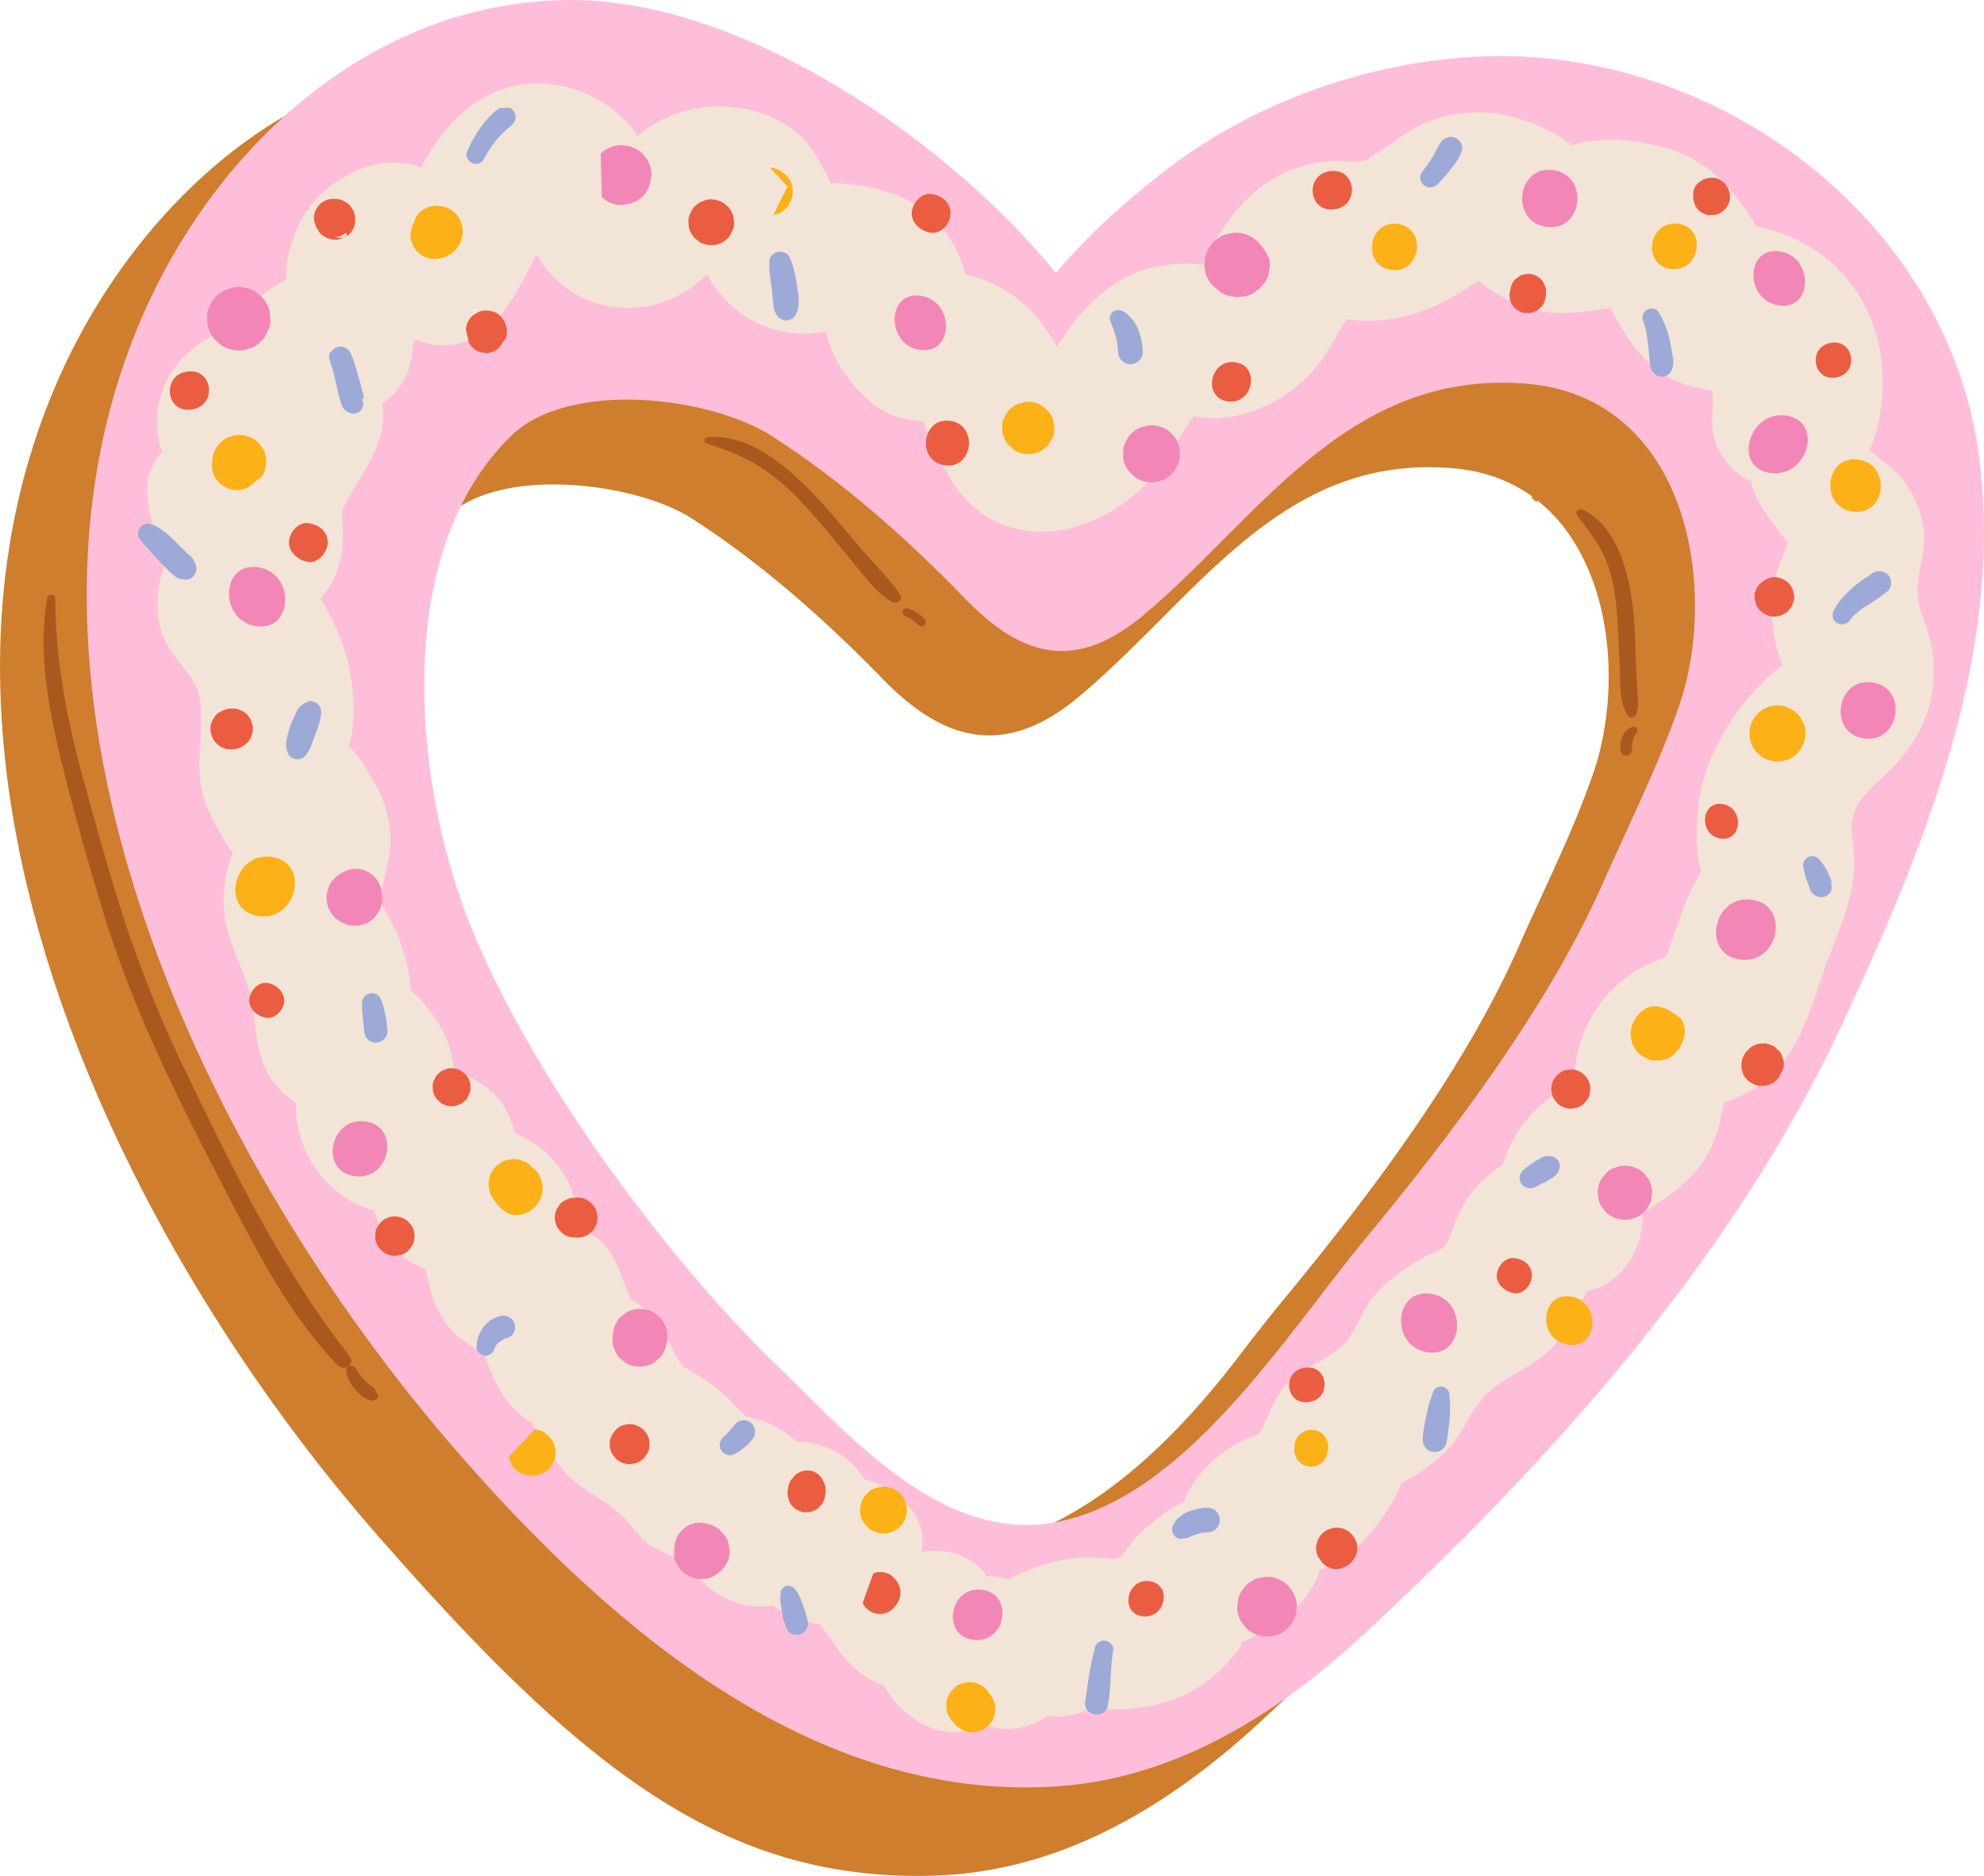 <svg xmlns="http://www.w3.org/2000/svg" width="1080" height="1021.2" viewBox="0.013 -0.008 1079.994 1021.247" style=""><g><title>hdrawn78_330238218</title><g data-name="Layer 2"><path d="M1044.9 286.6c-8.3-64.4-43.2-123.2-98.1-165.7-52.7-40.8-119.8-62.2-184-58.6s-124 60.4-172.4 97.8c-21.6 16.7-39.7 33.2-55.1 50.4-61.1-72-172.7-180-266.1-179.1-118.8 1.1-200.6 91.2-237.5 175.2-93.1 211.4 35.3 471 173.6 629 95 108.7 166.2 170.5 257.1 183.1a268.4 268.4 0 0 0 52.2 2.1c58.9-3.5 115.7-31.4 173.5-85.3 80.3-74.7 214.7-192.7 281.5-335.8 43.9-94 89.5-203.4 75.3-313.1zm-668.4-4.4c34.1 21.9 68.2 50.6 104.3 87.7s69.4 40.5 106.9 9.1c15.2-12.8 29.7-27.3 43.7-41.3 45.2-45.4 87.9-88.3 158.3-82.9 17.2 1.3 32 6.5 44.4 15.5l-.5.5 2.7 2.5.7-.8a86.5 86.5 0 0 1 18.5 20.4c25.3 38.5 23.9 93.3 11.9 127.8-8 23.3-18.6 46.2-28.8 68.4-4.1 8.9-8.1 17.6-11.9 26.3-31.2 70.7-85.6 140.8-129.5 194-7.7 9.3-15.8 19.8-24.3 30.9-37.8 49.1-85 92.7-140.1 102.4-51.1 9-93.2-15.2-130.5-52.1-4.5-4.5-9-8.9-13.3-13-59.3-57.1-138.9-163.4-169.6-247.8-29.1-80-33.9-192 24.2-248.6 17-16.6 50.6-20.1 81.3-15.8 20.2 2.8 39.3 8.9 51.6 16.8z" fill="#ce7e2d"></path><g fill="#febed9"><path d="M878.8 227.2l-.4-.3 2.5 2.3z"></path><path d="M1077.4 248.9c-17-131.3-145.6-225.2-274.5-218-60.1 3.3-120.8 25.1-168.5 61.9-21.7 16.7-42 35-59.6 55.8C518.7 79.2 406.1-.9 309 0 203.4 1 118.8 78.3 78.1 170.8-12.4 376.4 111.3 633 250.5 792.2c81.6 93.3 191.1 188.3 323.3 180.4 65.6-3.9 122.1-39.6 169-83.2 101.7-94.7 200.1-203.3 259.9-331.5 44.5-95.2 88.6-201.9 74.7-309zM914 384.4c-11.4 32.9-27.5 64.8-40.9 95.2-30.2 68.5-82.6 137.7-130.6 195.7-42.4 51.3-97.9 141-168.5 153.5-61.5 10.8-110.4-46.2-150.3-84.7-62.6-60.2-141.1-166.9-171.5-250.5-27.4-75.7-37.2-194.7 26-256.3 31.6-30.8 108.4-21.5 142 .1 39.2 25.2 74.1 56.4 105.5 88.8s60.5 39.1 97 8.5C685.2 282.3 733 201.5 830 208.8c89.3 6.8 106 112.3 84 175.6z"></path></g><path d="M490.1 324c-6.4-9.8-15.6-18.3-23.1-27.3s-15.6-18.8-24.1-27.7c-14.5-15.1-35.5-33.4-58.1-30.9-1.6.2-1.9 2.7-.4 3.2 11.8 3.9 22.7 7.9 32.9 15.2s16.8 14.3 24.1 22.4 14.5 17.2 21.7 25.8 13.6 17.9 22.7 23.1c2.3 1.3 6-1.1 4.3-3.8z" fill="#aa591e"></path><path d="M891.3 375.2c-.3-5.4-.6-10.9-.8-16.3-.3-10.1-.6-20.3-1.9-30.4-2.4-18.4-8.8-42.3-27.1-51.1-1.8-.9-4.5 1.2-3 3.1 6.1 8.3 12.4 15.6 16.1 25.3s4.8 18.4 5.6 27.9 1.1 18.6 1.5 27.9-.5 20.1 4.3 27.9c1.3 2.2 4.3 1.1 4.9-1 1.3-4.3.7-8.8.4-13.3z" fill="#aa591e"></path><path d="M891 398.8a2.1 2.1 0 0 0-.1-2.5 2.2 2.2 0 0 0-2.5-.5 8.5 8.5 0 0 0-3.5 2.4 10.3 10.3 0 0 0-2.1 4 17.4 17.4 0 0 0-.7 2.9 9.6 9.6 0 0 0 0 2.4 3.7 3.7 0 0 0 1 2.8 2.8 2.8 0 0 0 4.4 0 4 4 0 0 0 .9-3.3c0-.2.1-.3.1-.5a13.4 13.4 0 0 1 .1-2 8.5 8.5 0 0 1 .4-1.7 12.5 12.5 0 0 1 2-4z" fill="#aa591e"></path><path d="M503.7 337.7a9.8 9.8 0 0 0-2.1-2.4 18.8 18.8 0 0 0-2.3-1.6 20.8 20.8 0 0 0-5.2-2.5 2.3 2.3 0 0 0-2.7 1.5 2.2 2.2 0 0 0 1.5 2.7l.6.2c-.6-.2 0 .1.1.1l1.1.6 1 .6.5.3.3.2 1.8 1.5 2.3 1.8a2.3 2.3 0 0 0 2.7-.3 2.5 2.5 0 0 0 .4-2.7z" fill="#aa591e"></path><path d="M190.3 738.3c-36-46-62.3-99.1-87.6-151.6a682.9 682.9 0 0 1-32.1-77c-9.2-27.1-16.8-55.1-24.5-82.8-9.2-32.9-16-66.6-16-101 0-2.4-3.9-3-4.4-.4-5.1 29.5.6 59.7 7.6 88.5s15.1 57.1 23.7 85.2c16.9 54.8 43.2 105.6 69.5 156.3 16.1 31 33 62.6 57.4 87.8 3.6 3.7 9.7-.8 6.4-5z" fill="#aa591e"></path><path d="M205.9 759.7c-.6-1.2-1.3-2.4-1.9-3.7l-.8-.7-.4-.2-.8-.6-1.5-1.2a22 22 0 0 1-3.1-3 46 46 0 0 1-4-5.8 2.9 2.9 0 0 0-3.4-.8 2.8 2.8 0 0 0-1.6 3.1 21.8 21.8 0 0 0 4.2 8.8 29.8 29.8 0 0 0 3.5 3.6l1.6 1.3 1 .6.4.3a4.4 4.4 0 0 0 1.6.6l1.5.5a4.3 4.3 0 0 0 2.4-.6 2.7 2.7 0 0 0 1.3-2.2z" fill="#aa591e"></path><path d="M1051.3 351.1c-2.4-12.2-8.6-20.6-7.3-33s4.8-20.5 3-31.7c-1.5-9.1-5.7-17.6-11-25-4.3-5.8-12-11-18.3-16.5a38.5 38.5 0 0 0 3.1-7.8c14-48.5-8-99.2-58.7-112.4l-6.1-1.6c-9.3-15.5-19.9-28.9-36.4-37.5s-45.1-12.7-63.7-6.5c-7.3-5.8-17.7-10.6-25.9-13.5-18.3-6.4-38.1-6-55.8 2.1-7 3.3-13.4 8.1-19.7 12.5-1.7 1.2-11.3 6.9-9.5 6.7-7 2.1-14.6.2-21.7.9a71.5 71.5 0 0 0-32.6 11c-16.4 10.6-26.2 26.2-35.2 42.9-.4.9-.9 1.7-1.3 2.6-7-1.6-17.4-.5-23.3.6-21.7 3.9-38.7 19.1-50.8 36.7-1.5 2.2-3.2 4.6-4.9 7.2l-.4-.7c-8.2-15.3-19.6-27.1-35.6-34.1a83.7 83.7 0 0 0-13.6-4.6c-1.1-3.3-2-6.6-3.3-9.7-4.6-10.4-11.4-20.1-20.9-26.5-11.4-7.8-26-11.6-39.5-12.9a97.3 97.3 0 0 0-9.8-.6c-3.2-7.9-9.9-18.3-11-19.8-9.1-11.4-22.1-18.2-36.2-20.7-22.3-3.9-41.7 1.7-57.9 14.8l-1.9-2.8c-15.6-20.4-44.1-30.8-69-23.4-20.6 6.1-34.8 22-45.1 40.1-.7 1.1-1.2 2.2-1.8 3.3-12.7-4.6-27-3.8-43 5.8-20.8 12.4-30.2 33.5-30.6 55.4a61.5 61.5 0 0 0-26.6 25.1c-20.7 6.3-38.3 20.2-42.7 43.3a43.6 43.6 0 0 0 2.1 25.1c-5.4 6-8.8 13.5-8.3 21.5.9 12.3 4 26.6 10.1 38.9l-.3.7a58 58 0 0 0-2.5 35.4c4 15.2 20 24.8 21.6 39.5 2.6 23.8-5.9 40.1 6.5 63.5 2.4 4.7 6.6 13.3 11.2 18.7-1.8 4.2-2.9 9.7-3.8 14-4.6 24.1 5.2 38.5 12.4 59.9 5.1 15.1 1.7 35.1 13.3 50.7a54.5 54.5 0 0 0 9.2 9.4l3.3 2.1v4.8a62 62 0 0 0 3.5 17 59.4 59.4 0 0 0 29.3 33.4 80.8 80.8 0 0 0 10 3.9c1.9 6.9 4.4 14.2 10.5 20.4s11.1 8.6 17.2 11.3c.5 2.2 1 4.2 1.2 4.9a63.9 63.9 0 0 0 8.6 22.3c5.9 9.5 14.3 14.2 21.9 18.8 5.3 12.8 9.3 25.4 22.1 34.8a20.8 20.8 0 0 0 4.1 2.7 24 24 0 0 0 1.6 2.9c5.9 9.4 10 17.2 17.8 25.4s19 13 27.8 20.6c6.1 5.2 10.2 12.4 16.6 17.4a196.9 196.9 0 0 0 20.9 10.2 48.1 48.1 0 0 0 19.2 18.1c10.8 5.8 18.9 6 27.3 4.9a57.4 57.4 0 0 0 25.6 10.2c3.2 4.4 6.7 8.9 8 11 6.3 9.7 14.6 17.9 25.6 21.8l1.2.3a51.8 51.8 0 0 0 18.8 19.9 38 38 0 0 0 36.9 1.9c11.6 4.4 23.7 1.7 33.4-4.9a42.7 42.7 0 0 0 22.3-3.5c.7-.3 18.6 0 23.4-.5 10.6-1.1 20.6-3.4 30.2-8.2a75.5 75.5 0 0 0 21-15.7c1.9-2.1 13.4-14.4 7-11.1 10.4-6.1 21.2-8.2 30.2-17.9 4.4-4.8 12.5-14.9 14-22.6 2.2-.6 4.8-2.3 6.6-3.2a74 74 0 0 0 24.8-21.4c3-4.2 10.8-15.2 13.1-22.7a101.3 101.3 0 0 0 23.3-16.2c9.1-8.7 12.5-19.6 20.2-29.1 10.1-12.6 27.7-16.4 39.1-29a95.9 95.9 0 0 0 15.9-25.2c.3-.6 1.4-2.7 2.5-5 19.8-4.2 30.7-23.1 30.5-42.4l6.1-4.1c11.1-7.4 21.4-15.2 28.5-26.8 5-8.2 7.5-17.7 9.1-27.1a19.1 19.1 0 0 0 .4-2.1 119.6 119.6 0 0 0 15.8-7.1c24.2-14.9 30.6-42 39.5-67s18.7-41.8 14.7-69.5c-2.5-17.5 6.5-24.3 18.7-35.8 19.9-18.8 29.4-42.6 24.2-69.9zm-87 16a128.5 128.5 0 0 0-24.7 29.7c-7.7 13-13.7 27.5-15.1 42.7-.7 8.4-1.9 24.9 1.7 34.3-2.7 5.5-6.6 12.9-7 13.9-3 7.2-5.6 14.6-8.2 22-1 2.8-1.9 5.7-2.8 8.5l-1.9 3.2a77.6 77.6 0 0 0-15.3 6.8 70.7 70.7 0 0 0-29.1 34.9c-2.9 7.4-3.9 12.9-4.8 21.2-.1 1.8-.3 3.5-.4 5.2a77.5 77.5 0 0 0-7.3 4c-3.2 2.4-6.4 4.6-9.4 7.2a67.4 67.4 0 0 0-21.8 33.4 62.9 62.9 0 0 0-23.5 25.6c-3 5.8-4.5 12.8-7.8 18.3a2.1 2.1 0 0 0-.4.6l-1 .7c-2.8 2.1-6.9 3.3-10 5-10.9 5.9-20.2 12.6-28.2 22.1-6.2 7.3-9 18.6-15.5 25.1-10.3 10.5-25.5 13.1-34.8 26.3-4.8 6.8-6.9 15-11.2 21.9a4.1 4.1 0 0 0-.5.9c-2.2 1.1-5 1.8-7 2.8-10.4 5-20.4 12.4-27.1 21.9a64.4 64.4 0 0 0-7 12.6c-8.4 3-23.2 16.3-24.9 18-3.4 3.4-6.4 9.8-10.5 12.2l-.6.3c-2.7.5-12.6-.8-16.9-.6-13.9.7-25.5 4-38 9.9-1.4.7-2.8 1.4-4.1 2.2a51 51 0 0 0-12.2-2c-7.4-11.2-22.1-15.4-35.4-13 .2-2.3.5-4.7.7-7-.7-16-16.7-29.1-31.7-32.6-.5-.8-1-1.6-1.6-2.4-7.2-11-21.8-18.4-35.3-18a58.6 58.6 0 0 0-15.4-10.1 119.3 119.3 0 0 0-12.2-3.7c-1.9-2-5.6-5.2-6.5-6.3a83.9 83.9 0 0 0-11.2-10.3c-2.5-1.9-16.8-11.7-15.8-9.6-5.1-6-7.6-13.6-11.9-20.1a83.1 83.1 0 0 0-11.3-13.2c-.8-.8-7.3-6.7-4.5-1.8-6.4-10.9-7.2-22.8-16.6-32.8-3.3-3.5-8.1-6.2-12.6-8.6-2.1-10.2-2.8-20.5-9.5-30.2s-12.8-15-22.3-19.6l-3.7-2c-2.4-8.2-5.3-16.2-14-23.5-6.1-5.2-12.4-7.9-18.8-10.2a67.7 67.7 0 0 0-3.4-14.8 74.7 74.7 0 0 0-20.5-29.1c-.2-8.8-3-18.7-5.7-26.5a104.8 104.8 0 0 0-8.5-17.1 20 20 0 0 1-2-5.6c1.1-11.4 5.6-22.3 5.2-34.4a64.1 64.1 0 0 0-9.1-30c-2.9-4.8-8.9-15.7-13.6-18.8 5.6-18.1 1.9-44.6-5.5-61.5-2.5-5.6-5.8-12.9-9.9-19 10.2-11.9 13.4-25.6 12-41a59.1 59.1 0 0 1 0-7.8c4.6-9.1 10.4-17.6 15.2-26.6 5.9-11.1 7.9-21.7 6.6-31.2 10.9-7.2 16.1-18.8 16.5-30.8a27.5 27.5 0 0 0 1.1-4.1c13.5 6 29.5 4.4 41.6-7.5 10.4-10.3 16.9-23.3 23.4-36.3l1.2-2.2 2 3a59.8 59.8 0 0 0 21.5 19.7c20.8 10.7 45.7 7.5 64-7.1l5.5-4.7c1.6 2.9 2.9 5 3.2 5.4 7.9 11.2 17.9 19.4 31 23.7a62.6 62.6 0 0 0 30.7 1.9c3 18.8 21.6 40.7 37.9 46.4a120.7 120.7 0 0 0 14.9 2.7c3 10.1 9.4 22.1 14.3 30.3 26.1 44.1 79.5 34.3 109.8.5 7.7-8.7 13-18.3 19-28.1.1-.2 2.3-3.1 3.9-5.7h.5c22.4 5 48.7-7.5 63.4-23.4 8.5-9.1 12.8-19.6 19.7-29.5l.8.2c24.1 3.2 46.2-4.6 65.8-17.9l4.8-3.2c1.2.9 2.8 2 5 3.8 5.7 4.3 14.2 8.2 20.5 10.4 12.4 4.3 22.6 3.8 35.2 2.3l9.2-1.3 2.1-.2c3.2 6.1 9.1 15.8 10.9 18.3 8.2 11.4 18.6 20 32.2 24a38.8 38.8 0 0 0 4.9 1.1c3.2.7 5.6 1.1 7.6 1.4.1 4.1.4 8.6.1 10.5-2.3 18.8 7.2 32.2 20.8 39.1 1.9 7.5 4.5 12 9.1 18.8 3.7 4.9 7.3 9.8 11 14.6-2.3 6.9-6.6 15.1-7.7 22.5-2.2 14.3-.8 30.4 4.8 43.9a73.7 73.7 0 0 0-6.1 5.1z" fill="#f2e4d6"></path><path d="M146.9 170.1a16.8 16.8 0 0 0-3.9-7.9l-3.3-3a18.5 18.5 0 0 0-8.5-3 13.2 13.2 0 0 0-6.8 1.1 13.1 13.1 0 0 0-5.8 3.1 12.6 12.6 0 0 0-3.9 5.3 12.8 12.8 0 0 0-2 6.6l.3 4.6a16.8 16.8 0 0 0 3.9 7.9l3.3 3a17.3 17.3 0 0 0 8.5 2.9 12.2 12.2 0 0 0 6.8-1 12.4 12.4 0 0 0 5.8-3.2 12.1 12.1 0 0 0 3.9-5.3 12.2 12.2 0 0 0 2-6.5z" fill="#f287b7"></path><path d="M354.6 95.2a12.7 12.7 0 0 0-1.3-6.1 8.2 8.2 0 0 0-2.1-3.6 11.4 11.4 0 0 0-4.5-4.2l-4-1.7-4.3-.6a12.7 12.7 0 0 0-6.1 1.3 13.9 13.9 0 0 0-5.3 3.3l.6 23.7 3.2 2.4a14.9 14.9 0 0 0 7.5 1.9l3.8-.6c5.9-1.4 9.7-4.8 11.4-10a8.8 8.8 0 0 0 .5-1.5z" fill="#f287b7"></path><path d="M140.3 308.8c-20.4-2.9-21.1 29.3-.7 32.1s21.1-29.3.7-32.1z" fill="#f287b7"></path><path d="M208.1 487.9c-.1-.9-.3-1.8-.4-2.7a14.5 14.5 0 0 0-8.8-11.2 14.7 14.7 0 0 0-7.2-.9 15.3 15.3 0 0 0-6.7 2.8 12.6 12.6 0 0 0-3.3 2.7 11.3 11.3 0 0 0-3 5.3 11.5 11.5 0 0 0-.9 5.8 14.5 14.5 0 0 0 2.5 7.3 10.6 10.6 0 0 0 4.2 4.2 11.8 11.8 0 0 0 3.9 1.9c-.1.1-.1.2.1.3a23.3 23.3 0 0 0 4.4.5h1.4a21.7 21.7 0 0 0 3.5-.7c2.6-.8 3.5-1.3 3.4-1.6h.1a11 11 0 0 0 4.1-4.2 7.7 7.7 0 0 0 1.8-3.6 11.5 11.5 0 0 0 .9-5.9z" fill="#f287b7"></path><path d="M198.9 610.5c-19.3-2.6-25.3 27.1-5.9 29.8s25.3-27.1 5.9-29.8z" fill="#f287b7"></path><path d="M362.8 723.4l-1.5-3.5a15 15 0 0 0-5.5-5.4 10.8 10.8 0 0 0-5.7-1.7 11.1 11.1 0 0 0-5.7.3 11.6 11.6 0 0 0-5 2.7 10.4 10.4 0 0 0-3.9 4.4 14 14 0 0 0-1.9 7.5c-.1.5-.1 1-.2 1.5a10.8 10.8 0 0 0 1.2 5.5 10.3 10.3 0 0 0 3 4.8l3.1 2.5a10.9 10.9 0 0 0 5.5 1.8 8.1 8.1 0 0 0 3.8 0 11.7 11.7 0 0 0 5.4-1.6l3-2.3a14.9 14.9 0 0 0 4.1-6.8c.1-.6.3-1.3.4-2a15.5 15.5 0 0 0-.1-7.7z" fill="#f287b7"></path><path d="M396.7 841.3a10.7 10.7 0 0 0-2.2-5.4l-2.6-3a15.4 15.4 0 0 0-7.3-3.4l-1.1-.3a13.2 13.2 0 0 0-7.1.5 9.8 9.8 0 0 0-4.5 2.9 10.2 10.2 0 0 0-3.4 4.3 13.3 13.3 0 0 0-1.3 7 12.7 12.7 0 0 0 .6 2.8l-.6-.5a25.1 25.1 0 0 0-.4-2.7c.1-.8.1-1.6.2-2.4a23.7 23.7 0 0 0-.3 4.6 14.6 14.6 0 0 0 2.6 7.3 15.3 15.3 0 0 0 6.1 5.2l4.1 1.4h3.6c5.8-.2 11.8-5.5 13.4-10.8.2-.6.3-1.2.5-1.9a11.4 11.4 0 0 0-.3-5.6z" fill="#f287b7"></path><path d="M534.7 865.5c-17.6-2.5-22.7 24.7-5 27.2s22.7-24.8 5-27.2z" fill="#f287b7"></path><path d="M706 874.6a17.5 17.5 0 0 0-2.2-8l-2.5-3.3a16.5 16.5 0 0 0-7.3-4.3 12.7 12.7 0 0 0-6.4-.3 12.8 12.8 0 0 0-6 1.9 12.4 12.4 0 0 0-4.6 4.2 13.1 13.1 0 0 0-3 5.7c-.1 1.4-.3 2.8-.5 4.3a16.2 16.2 0 0 0 2.1 8l2.6 3.3a16 16 0 0 0 7.3 4.3 13.9 13.9 0 0 0 6.4.3 13.7 13.7 0 0 0 5.9-1.9 11.7 11.7 0 0 0 4.6-4.2 12.1 12.1 0 0 0 3-5.7z" fill="#f287b7"></path><path d="M778.7 704.3c-20.3-2.8-21.8 29.1-1.5 31.9s21.8-29.1 1.5-31.9z" fill="#f287b7"></path><path d="M898.9 645.8a11.1 11.1 0 0 0-2.4-5 12.7 12.7 0 0 0-4.2-4.1 16.2 16.2 0 0 0-7.4-2.1h-.2a11.5 11.5 0 0 0-5.5 1.1 10.4 10.4 0 0 0-4.8 2.9 37.6 37.6 0 0 0-2.5 3.1 11 11 0 0 0-1.9 5.5 6.7 6.7 0 0 0 0 3.7 10.5 10.5 0 0 0 1.5 5.4c.8 1 1.5 2.1 2.2 3.1a15.1 15.1 0 0 0 6.7 4.1h.2a15 15 0 0 0 7.6.1l3.5-1.3a14.7 14.7 0 0 0 5.5-5.3 10.5 10.5 0 0 0 1.9-5.6 10.7 10.7 0 0 0-.2-5.6z" fill="#f287b7"></path><path d="M953.6 489.8c-21.1-2.9-27.6 29.7-6.4 32.6s27.7-29.7 6.4-32.6z" fill="#f287b7"></path><path d="M1019.2 371.5c-19.7-2.7-24.2 27.8-4.5 30.5s24.2-27.8 4.5-30.5z" fill="#f287b7"></path><path d="M972.2 226.2c-20.3-2.8-29.2 28.5-8.5 31.3s29.2-28.4 8.5-31.3z" fill="#f287b7"></path><path d="M968.7 136.8c-18.8-2.6-18.9 26.9-.2 29.5s18.8-27 .2-29.5z" fill="#f287b7"></path><path d="M845.5 92.6c-19.8-2.8-23.6 28.1-3.7 30.9s23.6-28.2 3.7-30.9z" fill="#f287b7"></path><path d="M690.8 140.6c-5-10.5-12-15.1-21-13.6a16 16 0 0 0-8 3.7 17.2 17.2 0 0 0-2.2 24.2l1.3 1.2h.1c.1 0 .1.1.2.2l2 1.7 1.2 1a13 13 0 0 0 6.3 2.3 8.4 8.4 0 0 0 4.7.2 13.4 13.4 0 0 0 6.5-1.7l3.7-2.6 2.9-3.4a13 13 0 0 0 2.3-6.4 11.6 11.6 0 0 0 0-6.8z" fill="#f287b7"></path><path d="M642.2 244.9a15.2 15.2 0 0 0-3-7.3l-2.8-2.9a16.8 16.8 0 0 0-7.7-3.1 11.9 11.9 0 0 0-5.9.6 11.2 11.2 0 0 0-5.4 2.5 11.6 11.6 0 0 0-3.9 4.6 12.3 12.3 0 0 0-2.1 5.9v4a15.3 15.3 0 0 0 3.1 7.3l2.8 2.8a15.5 15.5 0 0 0 7.7 3.2 11.9 11.9 0 0 0 5.9-.6 11.2 11.2 0 0 0 5.4-2.5 17.1 17.1 0 0 0 6-10.5c0-1.3 0-2.7-.1-4z" fill="#f287b7"></path><path d="M501.1 161c-18.7-2.6-18.8 27-.2 29.5s18.8-26.9.2-29.5z" fill="#f287b7"></path><path d="M250 118.9a14.4 14.4 0 0 0-5.1-5 13.1 13.1 0 0 0-6.6-1.8h-1.5a8.1 8.1 0 0 0-4.6 1.1 10.1 10.1 0 0 0-4.1 2.7l-1.8 2.6c-.4.9-.7 1.8-1 2.7a8.3 8.3 0 0 0-1.2 2.7l-.6 3.3a9.3 9.3 0 0 0 .9 5 6 6 0 0 0 1.5 3.1 10.4 10.4 0 0 0 3.8 3.7 13.4 13.4 0 0 0 9.8 1.7 16.1 16.1 0 0 0 10.3-7.1 15.4 15.4 0 0 0 2.1-7.2c0-3.2-.7-4.7-1.9-7.5z" fill="#fcb116"></path><path d="M144.5 248.1a10 10 0 0 0-2.3-5 11.5 11.5 0 0 0-4.1-4.1 14.7 14.7 0 0 0-11-1.9l-3.5 1.2a14.7 14.7 0 0 0-5.6 5.2c-2.2 3-2.5 6.4-2.6 10a13.4 13.4 0 0 0 7 11.6 13.1 13.1 0 0 0 6.7 1.7 13.7 13.7 0 0 0 6.6-1.9l6.9-5.7a12.2 12.2 0 0 0 2-5.5 11.8 11.8 0 0 0-.1-5.6z" fill="#fcb116"></path><path d="M147.9 466.5c-20.9-2.9-28.2 29.2-7.2 32.2s28.2-29.3 7.2-32.2z" fill="#fcb116"></path><path d="M295.3 647.4c0-3.8-1.1-7.7-3.8-10.4l-3-2.5-.4-.2.7.2a9.5 9.5 0 0 0-4.7-2.6 11.4 11.4 0 0 0-5.2-.9l-3.4.7a8.8 8.8 0 0 0-4.6 2.6 7.2 7.2 0 0 0-2.5 2.7 11.4 11.4 0 0 0-2.2 4.9c-.1 1.2-.2 2.3-.2 3.5a13.5 13.5 0 0 0 2.1 6.7c5.4 8.4 11.2 11.2 17.6 8.4a11.7 11.7 0 0 0 4.8-2.8 10.9 10.9 0 0 0 3.4-4.8 11.8 11.8 0 0 0 1.4-5.5z" fill="#fcb116"></path><path d="M302.3 789a11.5 11.5 0 0 0-2.6-6.1l-2.4-2.4a11.3 11.3 0 0 0-6.1-2.4L277.1 793a9.1 9.1 0 0 0 1.4 4.2 6.6 6.6 0 0 0 1.7 2.3 7.8 7.8 0 0 0 3.5 2.5 13.3 13.3 0 0 0 13.9-1.2 9.4 9.4 0 0 0 3.2-3.9 10.5 10.5 0 0 0 1.6-4.6c0-1.1 0-2.2-.1-3.3z" fill="#fcb116"></path><path d="M492.7 817.1a13.3 13.3 0 0 0-4.1-5.3l-.8-.4-.7-.4-1.2-.7h-.2a11.8 11.8 0 0 0-6.4-.8l-3.2.8a12.7 12.7 0 0 0-5.3 4.1 10.3 10.3 0 0 0-2.1 4.5 9.8 9.8 0 0 0-.4 4.8 9.5 9.5 0 0 0 1.7 4.7c.3.6.7 1.1 1 1.6a.1.1 0 0 0-.1-.1l.2.2a9.2 9.2 0 0 0 2.2 2.2 13.1 13.1 0 0 0 6 2.4 12.6 12.6 0 0 0 11.8-5 12.8 12.8 0 0 0 1.6-12.6z" fill="#fcb116"></path><path d="M541.8 929.4a13.4 13.4 0 0 0-2.3-6.1l-1.6-2.4a11 11 0 0 0-3.8-3.3 10.8 10.8 0 0 0-4.5-1.7 9.1 9.1 0 0 0-4.9.4 8.7 8.7 0 0 0-4.5 2l-2.4 2.4a12.6 12.6 0 0 0-2.6 5.9v3.3a11.6 11.6 0 0 0 2.4 6.1l1.5 1.7a8.4 8.4 0 0 0 3.7 3.3 9 9 0 0 0 4.4 1.8 8.7 8.7 0 0 0 4.8-.2 8.6 8.6 0 0 0 4.5-1.9l2.5-2.3a12.3 12.3 0 0 0 2.6-5.8c.1-1.1.1-2.1.2-3.2z" fill="#fcb116"></path><path d="M722.7 785.1l-.9-2.2a8.7 8.7 0 0 0-3.3-3.3 7 7 0 0 0-3.4-1 6.6 6.6 0 0 0-3.7.1 7.3 7.3 0 0 0-3.1 1.7 6.7 6.7 0 0 0-2.4 2.6 9 9 0 0 0-1.2 4.6c0 .5-.1 1.1-.1 1.6a6.1 6.1 0 0 0 .7 3.5 5.9 5.9 0 0 0 1.8 2.9l1.8 1.5a5.7 5.7 0 0 0 3.3 1.1 3.9 3.9 0 0 0 2.4.1 6.5 6.5 0 0 0 3.4-1 9 9 0 0 0 4.3-5.3c.1-.7.3-1.4.4-2a8.2 8.2 0 0 0 0-4.9z" fill="#fcb116"></path><path d="M854.9 705.8c-16.8-2.3-17.9 24-1.2 26.3s17.9-24 1.2-26.3z" fill="#fcb116"></path><path d="M917 563.7a10.6 10.6 0 0 0-.2-4.7 11 11 0 0 0-1.9-4.6c-9-7.3-16.1-8.5-21.5-3.6a18.6 18.6 0 0 0-2.7 2.9 38.8 38.8 0 0 0-2 3.7c0 .2-.1.3-.1.5h-.1c-.2 1.2-.5 2.4-.7 3.7a.4.4 0 0 0-.1.3 16 16 0 0 0 3.2 10.3 11.1 11.1 0 0 0 4.6 3.5 10.1 10.1 0 0 0 5.3 1.7l3.7-.2a13.3 13.3 0 0 0 6.7-3.1l2.6-2.8a16.6 16.6 0 0 0 1.8-3.5 18.1 18.1 0 0 0 1.4-4.1z" fill="#fcb116"></path><g fill="#fcb116"><path d="M981.1 406.3v.2l.4-.6z"></path><path d="M980.6 407.3a2.5 2.5 0 0 1 .4-.7c-.7 1.1-.9 1.5-.4.7z"></path><path d="M982.8 398.1a11.9 11.9 0 0 0-1.7-5.6 10.8 10.8 0 0 0-3.5-4.7 15.4 15.4 0 0 0-15.1-2.9 15 15 0 0 0-6.4 4.4 14.6 14.6 0 0 0-3.5 7.3c-.1 1.4-.2 2.7-.2 4a15 15 0 0 0 2.6 7.3 15.2 15.2 0 0 0 13.9 6.6 16.3 16.3 0 0 0 7.3-2.5 15.9 15.9 0 0 0 4.9-5.7 14.7 14.7 0 0 0 1.7-8.2z"></path></g><path d="M1011.6 250.2c-18.2-2.5-21.2 25.8-3 28.3s21.2-25.7 3-28.3z" fill="#fcb116"></path><path d="M913.6 121.8c-16-2.2-20.2 22.4-4.2 24.6s20.2-22.4 4.2-24.6z" fill="#fcb116"></path><path d="M760.9 121.9c-16.1-2.2-19.8 22.8-3.6 25s19.7-22.8 3.6-25z" fill="#fcb116"></path><path d="M573.8 230.9a13.9 13.9 0 0 0-2.9-6.7l-2.7-2.7a14.7 14.7 0 0 0-6.9-2.7 12.2 12.2 0 0 0-5.4.6 11.6 11.6 0 0 0-5 2.4 10.7 10.7 0 0 0-3.5 4.4 9.9 9.9 0 0 0-1.8 5.3c0 1.2 0 2.4.1 3.6a13.9 13.9 0 0 0 2.9 6.7l2.7 2.6a12.9 12.9 0 0 0 6.9 2.7 10.9 10.9 0 0 0 5.4-.5 11.3 11.3 0 0 0 4.9-2.4 11.7 11.7 0 0 0 3.6-4.4 10.2 10.2 0 0 0 1.8-5.3c0-1.2-.1-2.4-.1-3.6z" fill="#fcb116"></path><path d="M431.4 104.5h.1a11.5 11.5 0 0 0-1.3-6 17.9 17.9 0 0 0-2-2.8l-2.6-2.3a12.2 12.2 0 0 0-6.4-2.1l9.5 10.2c-2.6 5.2-5.2 10.4-7.7 15.7l1.6-.6a9.2 9.2 0 0 0 4.5-2.5 9.3 9.3 0 0 0 3-4.1 10.3 10.3 0 0 0 1.4-4.9 2 2 0 0 0-.1-.6z" fill="#fcb116"></path><path d="M197.1 217.4c0-.2-.2-.2-.2-.4s1.4.3 1.1-.9-.3-1.4-.4-2.1a5.6 5.6 0 0 0-.4-1.2c-.2-.9-.5-1.8-.7-2.7s-1-3.8-1.6-5.7a80.4 80.4 0 0 0-4-12c-1-2.2-3.9-4.3-6.5-3.6a8.6 8.6 0 0 0-2.1.7 4 4 0 0 0-1.4 1.5c-3.3 1.4-1.1 6.4-.2 8.8 0 .2.1.3.1.5a7.5 7.5 0 0 1 .4 1.6c.7 2.2 1.2 4.5 1.7 6.8s1.1 4.7 1.7 7.1a29.9 29.9 0 0 0 .9 3.2c.1.5.3.9.4 1.3a7.2 7.2 0 0 0 4.3 4.4 5.3 5.3 0 0 0 7.3-3.3 5.1 5.1 0 0 0-.4-4z" fill="#9daad7"></path><path d="M277.8 58.9l-.6-.3-5.3.3-.6.4a18.4 18.4 0 0 0-2.2 1.7 52.7 52.7 0 0 0-7.7 8.7 71.7 71.7 0 0 0-7.2 13c-1 2.2.6 5 2.6 6s5.2.5 6.4-1.8 1.7-3.1 2.7-4.7l.8-1.2.4-.7c-.3.6 0 0 .1-.1l.5-.7a7.6 7.6 0 0 1 .8-1.1 54.7 54.7 0 0 1 7.3-7.9c1.7-1.5 3.9-2.9 4.6-5.1a5.6 5.6 0 0 0-2.6-6.5z" fill="#9daad7"></path><path d="M433.6 153.8c-.8-4.8-1.8-9.7-4-14.1-1.1-2.1-3.9-2.9-6-2.6s-4.5 2.3-4.7 4.6c-.5 5.6.7 11.1 1.4 16.7v.2a10.4 10.4 0 0 0 .1 1.1 19.5 19.5 0 0 0 .2 2.3c.1 1.7.4 3.4.6 5.2a9.3 9.3 0 0 0 1.8 4.5 6.2 6.2 0 0 0 4.6 2.7 5.7 5.7 0 0 0 4.8-2c3.9-5.4 2.1-12.6 1.2-18.6z" fill="#9daad7"></path><path d="M620.6 182.5a19.8 19.8 0 0 0-.8-2.6 21.6 21.6 0 0 0-2.6-5l-2.1-2.5-1.7-1.6a15.8 15.8 0 0 0-2.4-1.5 4.7 4.7 0 0 0-5.1.4 4.6 4.6 0 0 0-1.6 4.8l1.2 3-.6-1.2a25.6 25.6 0 0 0 1.1 2.4 56 56 0 0 1 2 7 49.5 49.5 0 0 1 .6 5.4v-1.7a19.4 19.4 0 0 0 .2 3.4 6.7 6.7 0 0 0 13.2-.2 28.7 28.7 0 0 0-1.4-10.1z" fill="#9daad7"></path><g fill="#9daad7"><path d="M795.3 77.9a6.8 6.8 0 0 0-3-2.8 6.5 6.5 0 0 0-7.9 2.3c-1.5 2.2-2.7 4.8-4 7.1a4.3 4.3 0 0 1-.4.7l-.8 1.3a77.6 77.6 0 0 1-4.9 6.8 5.4 5.4 0 0 0 4.9 8.7 6.3 6.3 0 0 0 3.6-1.9 118.6 118.6 0 0 0 8-9.3 37.9 37.9 0 0 0 4.9-8.2 6.4 6.4 0 0 0-.4-4.7z"></path><path d="M783.7 99.1l-.9.9h.1z"></path><path d="M782.8 100h-.2z"></path></g><path d="M909.9 190.1c-.4-2.3-.8-4.6-1.4-6.9a53.7 53.7 0 0 0-5.7-13.5c-1.3-2.1-4.6-2.1-6.4-1a4.9 4.9 0 0 0-1.9 6.1c1.8 4.5 2.2 9.3 2.8 14.1l.6 6.3c.1 1.4.2 2.7.4 4.1a7.4 7.4 0 0 0 3.5 5 5.6 5.6 0 0 0 6.8-.8c3.7-3.9 2-8.9 1.3-13.4z" fill="#9daad7"></path><g fill="#9daad7"><path d="M1005.9 322.4h.1a11.4 11.4 0 0 1 1.1-1.1z"></path><path d="M1029.2 315.4c-1.1-4.1-6.3-5.7-10.1-3.3l-1.6 1.2-3.3 2.2a60.4 60.4 0 0 0-8.2 6.8 38.8 38.8 0 0 0-7.7 9.9c-1.3 2.4-.7 5.7 1.8 7a5.4 5.4 0 0 0 7.1-1.8c.3-.5.3-.5-.1.1l.5-.6 1-1.2a18 18 0 0 1 2-1.9 43.3 43.3 0 0 1 7.1-5 100.4 100.4 0 0 0 10-7.1c1.8-1.4 2-4.3 1.5-6.3z"></path></g><g fill="#9daad7"><path d="M991.8 469.6l.8 1.2h.1z"></path><path d="M996.8 480.9c-.4-.6-.4-.8.1-.6s.6-.1.1-.7a4.2 4.2 0 0 0-.4-1 6.1 6.1 0 0 0-.5-1.2 18.9 18.9 0 0 0-1.1-2.5 24.4 24.4 0 0 0-2.4-4.1 13.9 13.9 0 0 0-2.1-2.7l.9 1.1a17.1 17.1 0 0 0-1.1-1.4 5.1 5.1 0 0 0-6-1.2 5.3 5.3 0 0 0-2.7 5.4c-.1-.5 0 0 .1.1s.4 2.1.7 3.1a16.6 16.6 0 0 0 .6 2.1 18.7 18.7 0 0 0 .7 2.2 11.7 11.7 0 0 0 .9 2.4 14.2 14.2 0 0 0 1.1 3.1 6.4 6.4 0 0 0 4.9 3.3 5.4 5.4 0 0 0 5.2-1.9 5.5 5.5 0 0 0 1-5.5z"></path></g><path d="M848.3 632a5.5 5.5 0 0 0-3.2-2.4 9.2 9.2 0 0 0-6.5.9l-1.4.8c-1.3.8-2.6 1.6-3.8 2.5l-2.2 1.6-1.9 1.6a5.5 5.5 0 0 0-1.7 2.3 6.7 6.7 0 0 0-.3 2.8 5.5 5.5 0 0 0 3.5 4.3 4.5 4.5 0 0 0 2.8.3h.4c-.6.3-.6.3.1.1h.3l.6-.3.6-.2 1.7-.8a29.1 29.1 0 0 1 3.5-1.8 18.8 18.8 0 0 0 2.4-1.4l1.1-.6a10.6 10.6 0 0 0 2.3-1.7 14.6 14.6 0 0 0 1.6-1.9 15.9 15.9 0 0 0 .7-2 4.9 4.9 0 0 0-.6-4.1z" fill="#9daad7"></path><path d="M788.8 775.9c.2-1.8.3-3.7.4-5.5s.2-3.2.2-4.8-.3-4.2-.4-6.4a4.6 4.6 0 0 0-9-1.1c-.6 2.3-1.7 4.4-2.2 6.7l-.6 2.6c-.5 2.3-1.1 4.4-1.5 6.7s-1 5.8-1.2 8.8a6.7 6.7 0 0 0 1.2 4.8 5.9 5.9 0 0 0 4.3 2.7 6.6 6.6 0 0 0 7.5-5.4c.6-3 .9-6.1 1.3-9.1z" fill="#9daad7"></path><path d="M658.3 820.9a24.7 24.7 0 0 0-9.3 1.3 14.3 14.3 0 0 0-4.4 1.9 20 20 0 0 0-2.8 2l-.4.2-1.2 1.3a26.1 26.1 0 0 0-1.7 2.8 5 5 0 0 0 .2 4.6 3.1 3.1 0 0 0 1.3 1.7 4.4 4.4 0 0 0 2.5 1.1l3.6-.6-1.4.4a7.6 7.6 0 0 0 3.3-1.1l.9-.5-1.4.8 2-.9 3.6-1.2a43.5 43.5 0 0 1 5.2-.6 6.6 6.6 0 0 0 5.7-6.6 6.6 6.6 0 0 0-5.7-6.6z" fill="#9daad7"></path><path d="M606 898.4c.4-2.4-1.9-4.8-4.1-5.2a5.1 5.1 0 0 0-5.7 3.3c-2.8 10-4.1 20.3-5.5 30.5-.4 3.1 2.4 5.9 5.2 6.4s6.4-1.2 7-4.3c2.1-10.1 1.3-20.5 3.1-30.7z" fill="#9daad7"></path><path d="M439.7 882.6a31.7 31.7 0 0 0-1.5-5.5 8.8 8.8 0 0 1 .5 1.5c-.6-2-1.3-4-2-5.9s-.9-2.3-1.4-3.4l-.3-.5a10.1 10.1 0 0 0-.7-1.5 13.7 13.7 0 0 0-1.8-2.4 4.3 4.3 0 0 0-4.4-1.5 3.4 3.4 0 0 0-1.8 1.1 3.6 3.6 0 0 0-1.3 2.3c.1 1.3-.4 2.6-.3 3.9a23 23 0 0 0 .3 2.6c.1.9.3 1.8.5 2.8l-.3-1.5a67.5 67.5 0 0 0 1.4 7.6l1.5 4.3a5.7 5.7 0 0 0 3.6 3.2 5.8 5.8 0 0 0 3.9-.1 6.1 6.1 0 0 0 4.1-7z" fill="#9daad7"></path><path d="M410.9 778.2a6.1 6.1 0 0 0-7.3-4.9l-1.5.5-1 .7.2-.3-.2.2-.2.2a4.1 4.1 0 0 0-1.2 1.4.3.3 0 0 1 .1-.2 1.8 1.8 0 0 0-.5.7l-.6.6c-1 1.2-2 2.4-3.1 3.5l-1.5 1.4-.4.4a5.7 5.7 0 0 0-1.8 5.2 5.6 5.6 0 0 0 3.7 4.3 5.4 5.4 0 0 0 2.8.2 5.7 5.7 0 0 0 2.7-1.3c-.6.4-.8.5-.4.3h.2l.6-.4 1-.7 3.7-2.8a30.7 30.7 0 0 0 2.5-2.6l1.3-1.7a4.6 4.6 0 0 0 .9-2.3 4.5 4.5 0 0 0 0-2.4z" fill="#9daad7"></path><path d="M280 720.3a6.5 6.5 0 0 0-7.5-3.9l-.8.2-2.9 1.1a10.9 10.9 0 0 0-2.3 1.4 18.2 18.2 0 0 0-7 13 4.9 4.9 0 0 0 9.6 2l.2-.3.6-1.2.7-.9a4.6 4.6 0 0 1 .7-.7l1.3-.9a12.9 12.9 0 0 1 3.3-1.7h.4a6.1 6.1 0 0 0 3.7-7.9z" fill="#9daad7"></path><path d="M210.7 560c.4 1.6.1.5.1 0s-.4-3.9-.7-5.8a27.4 27.4 0 0 0-.9-3.9 16.2 16.2 0 0 0-1.4-4.7l.6 1.4a20 20 0 0 0-1-2.6 5 5 0 0 0-5.9-3.6 5.3 5.3 0 0 0-4.4 5.3c0 1.2-.1 2.3 0 3.5s.1 1.1.1 1.6l.3 3.1a7.6 7.6 0 0 0-.1-1.5c.1 2 .4 4 .6 6.1-.1-.6-.1-1.1-.2-1.6l.3 2.5a13.9 13.9 0 0 0 .9 4.5 6.4 6.4 0 0 0 9.8 1.7 6.2 6.2 0 0 0 1.9-6z" fill="#9daad7"></path><g fill="#9daad7"><path d="M174.8 388.4c.1-2-.5-4.4-2.4-5.5l-.7-.5c-.3-.2-3.5-1.3-3.8-.5a11 11 0 0 0-5.6 4l-.3.5c-2.8 5.4-5.2 11.1-6.1 17.2l.3-1.8a11.8 11.8 0 0 0-.4 4.6 10.2 10.2 0 0 0 1 3.8c1.1 3.3 6.4 4.2 8.7 1.8a15.3 15.3 0 0 0 3.7-5.5c.6-1.6 1.2-3.2 1.7-4.8l-.6 1.8c1.7-4.9 4.1-9.9 4.5-15.1z"></path><path d="M161.3 387.8a9.1 9.1 0 0 0 .7-1.4l.2-.3z"></path></g><path d="M106.5 307.3c-1-2.2-1.3-3-2.7-4.4l-.9-.8a18 18 0 0 1-2-1.9c-1.3-1.2-2.6-2.4-3.8-3.7-4.5-4.5-9.3-9.5-15.6-11.3a5.4 5.4 0 0 0-5.5 2.3 5.5 5.5 0 0 0 0 5.9c2.4 3.2 5.2 5.9 7.8 8.9l3.9 4.3 4 4a35.2 35.2 0 0 0 3.5 3.1l.7.5a9.4 9.4 0 0 0 5.7 1.3c3.7 0 6.5-5 4.9-8.2z" fill="#9daad7"></path><g fill="#eb5d41"><path d="M187 129.4a2.2 2.2 0 0 0 1.4-.8l-.6.3z"></path><path d="M193.3 117.9l-.7-2.8-1.5-2.4a6.9 6.9 0 0 0-3.3-2.8 5.5 5.5 0 0 0-2.7-1.2 7.5 7.5 0 0 0-3.3-.4 10.4 10.4 0 0 0-5.2 1.1 10.2 10.2 0 0 0-4 3.7 10.7 10.7 0 0 0-1.7 5.2 12.4 12.4 0 0 0 .3 2.7v-.3l.9 2.9 1.5 2.5a7.5 7.5 0 0 0 3.3 2.8 5.4 5.4 0 0 0 2.7 1.1 5.7 5.7 0 0 0 2.9.4 5.5 5.5 0 0 0 2.8-.4 6.4 6.4 0 0 0 1.8-.6 12.8 12.8 0 0 1-5-.4h1.6a10.5 10.5 0 0 0 4.7-2.4 2.2 2.2 0 0 1 .1 2.1 10.1 10.1 0 0 0 2.7-2.4l1.5-2.6c.2-.9.5-1.9.7-2.9z"></path></g><path d="M275.8 178.4l-.9-2.7a11.9 11.9 0 0 0-3.5-4.5 8.4 8.4 0 0 0-4.1-1.8 9.4 9.4 0 0 0-4.4-.2 8.3 8.3 0 0 0-4 1.6 7.9 7.9 0 0 0-3.2 2.8 11.3 11.3 0 0 0-2.1 5.6c.5 2.4 1.1 4.8 1.6 7.2a11 11 0 0 0 3.6 4.1 8 8 0 0 0 3.9 1.4 7.4 7.4 0 0 0 3.9.1 10.9 10.9 0 0 0 4.8-2.4l3.7-5.1a.3.3 0 0 0 .1-.2 11.4 11.4 0 0 0 .6-5.9z" fill="#eb5d41"></path><path d="M399.6 121.6l-.3-3.3a13.4 13.4 0 0 0-2.9-5.7l-2.4-2a12.6 12.6 0 0 0-6.2-2 8.9 8.9 0 0 0-4.9.8 11.4 11.4 0 0 0-4.1 2.4 9.7 9.7 0 0 0-2.8 3.9 10.6 10.6 0 0 0-1.3 4.7l.3 3.4a12.2 12.2 0 0 0 3 5.6l2.4 2.1a12.5 12.5 0 0 0 6.2 1.9 8.7 8.7 0 0 0 4.8-.8 8.9 8.9 0 0 0 4.2-2.4 9.8 9.8 0 0 0 2.7-3.9 8.5 8.5 0 0 0 1.3-4.7z" fill="#eb5d41"></path><path d="M517.4 116.3c.1-6.3-4.8-9.9-10.4-10.7s-10.6 5.3-10.7 10.5 4.8 9.8 10.5 10.6 10.6-5.3 10.6-10.4z" fill="#eb5d41"></path><path d="M517.2 229.1c-15.5-2.1-18.4 22-2.9 24.2s18.4-22 2.9-24.2z" fill="#eb5d41"></path><path d="M672.4 197.2c-13.7-1.9-18 19.3-4.1 21.3s18-19.4 4.1-21.3z" fill="#eb5d41"></path><path d="M727.8 93.2c-5.7-.8-11.4 1.8-12.9 7.8s2.1 12.1 7.8 12.9 11.4-1.8 12.9-7.8-2.1-12.1-7.8-12.9z" fill="#eb5d41"></path><path d="M841.2 162.6a7.8 7.8 0 0 0 .3-3.4v-.2c0-.2.1-.3.1-.5a7.4 7.4 0 0 0-.9-3.6 7.7 7.7 0 0 0-2.2-3.2l-2.1-1.5a7.5 7.5 0 0 0-3.6-1 4.9 4.9 0 0 0-2.4.1 7 7 0 0 0-3.5 1.2l-2.1 1.6a9.9 9.9 0 0 0-2.4 4.5c-.1.7-.3 1.5-.5 2.3a7.7 7.7 0 0 0 .1 3.7 8 8 0 0 0 1.4 3.6 8.4 8.4 0 0 0 2.9 2.7 7.3 7.3 0 0 0 3.5 1.5h2.6a9.8 9.8 0 0 0 4.7-1.6l2-1.8a6.3 6.3 0 0 0 1.3-2 5.8 5.8 0 0 0 .5-1.4h.1a5.3 5.3 0 0 0 .3-1.2c0 .1 0 .2-.1.2z" fill="#eb5d41"></path><path d="M1000.3 186.6c-5.2-.7-10.4 1.8-11.6 7.3s2 10.9 7.2 11.6 10.4-1.8 11.6-7.2-2-10.9-7.2-11.7z" fill="#eb5d41"></path><g fill="#eb5d41"><path d="M941.2 110.5a4.8 4.8 0 0 0 .5-1.8v.3a8.3 8.3 0 0 1-.5 1.5z"></path><path d="M941.1 110.8a12.1 12.1 0 0 0 .5-1.8 7.6 7.6 0 0 0 .1-1.5v-1.3a10.6 10.6 0 0 0-1.9-5.1 7.3 7.3 0 0 0-2.8-2.7 8.6 8.6 0 0 0-3.5-1.6H931a9.7 9.7 0 0 0-4.7 1.5l-.5.4 2.1-1.1a13.5 13.5 0 0 0-3.3 1.9 8.1 8.1 0 0 0-2.4 3.4 8.6 8.6 0 0 0-.4 4.2v.9a8 8 0 0 0 .3 1.5 8.2 8.2 0 0 0 1.5 3.6 7.3 7.3 0 0 0 2.9 2.6 7 7 0 0 0 3.7 1.4h2.5a10.4 10.4 0 0 0 4.8-1.8l1.9-1.8 1-1.5.2-.3c.1-.2.1-.3.2-.4.2-.2.2-.5.3-.7z"></path></g><path d="M976.7 324.5c-.2-.9-.3-1.8-.5-2.7s-.7-1.6-1.1-2.5a9.2 9.2 0 0 0-2.9-3 6 6 0 0 0-2.5-1.3c-4-1.8-8-.7-12.1 3.3l-1.5 2.2a22.5 22.5 0 0 1-.8 2.4 10.2 10.2 0 0 0 .3 4.9 8.8 8.8 0 0 0 4.1 5.7 5.2 5.2 0 0 0 2.5 1.4 7.3 7.3 0 0 0 4.1.7l2.7-.4 2.5-1.1a7.6 7.6 0 0 0 3-2.9 5.2 5.2 0 0 0 1.4-2.5 8.5 8.5 0 0 0 .8-4.2z" fill="#eb5d41"></path><path d="M937.6 437.7c-12-1.6-12.8 17.2-.9 18.8s12.8-17.1.9-18.8z" fill="#eb5d41"></path><path d="M971 580.1a7.9 7.9 0 0 0-.6-4.3 9.3 9.3 0 0 0-2-3.8 20.9 20.9 0 0 1-2.2-2 12.6 12.6 0 0 0-5.7-2l-2.9.2a12 12 0 0 0-5.2 2.5l-2 2.1h-.1a8.3 8.3 0 0 0-.7 1.3c-.3.5-.5 1-.8 1.4 0 .1 0 .1-.1.2a30.1 30.1 0 0 0-.7 3.2 9 9 0 0 0 .5 4.3 8.1 8.1 0 0 0 1.9 3.8 8.9 8.9 0 0 0 3.4 2.7 8.1 8.1 0 0 0 4.3 1.4h2.9a11.6 11.6 0 0 0 5.2-2.3l2-2.1c.2-.2.2-.5.4-.7a12.8 12.8 0 0 0 1.1-2 9 9 0 0 0 1.3-3.9z" fill="#eb5d41"></path><path d="M865.7 592.7a10.4 10.4 0 0 0-1.4-5.2l-1.7-2.2a11.4 11.4 0 0 0-4.9-2.8 9.5 9.5 0 0 0-4.1-.1 7.9 7.9 0 0 0-3.9 1.3 7.4 7.4 0 0 0-3 2.8 8.1 8.1 0 0 0-1.9 3.8l-.3 2.7a10.4 10.4 0 0 0 1.4 5.2l1.7 2.2a10.5 10.5 0 0 0 4.9 2.8 8.2 8.2 0 0 0 4.1.1 8.9 8.9 0 0 0 3.9-1.2 8.3 8.3 0 0 0 3-2.9 7.2 7.2 0 0 0 1.9-3.8z" fill="#eb5d41"></path><path d="M833.9 694.6c.1-5.7-4.3-9-9.4-9.7s-9.6 4.7-9.7 9.4 4.3 9 9.5 9.7 9.5-4.7 9.6-9.4z" fill="#eb5d41"></path><path d="M713.8 744.6c-5.1-.7-10.3 1.5-11.7 6.9s1.7 11 6.9 11.7 10.3-1.5 11.7-6.9-1.7-11-6.9-11.7z" fill="#eb5d41"></path><path d="M738.8 844a11.1 11.1 0 0 0-.9-5.7l-1.5-2.4a11.4 11.4 0 0 0-4.7-3.5 11.9 11.9 0 0 0-5.9-.6l-2.7.8a12.2 12.2 0 0 0-4.5 3.6 10.1 10.1 0 0 0-1.2 2.3c0-.2 0-.3-.1.1s-.1.1-.1.2a4.2 4.2 0 0 0-.3 1.2 9.4 9.4 0 0 0-.4 1.6 9.5 9.5 0 0 0 .1 2.9 7.9 7.9 0 0 0 1.7 4.1l1.5 2.2a11.5 11.5 0 0 0 4.8 3 10.6 10.6 0 0 0 5.3.1l2.6-1a13.5 13.5 0 0 0 4.6-4.3l.3-.6c.2-.4.5-.8.7-1.3a5.9 5.9 0 0 0 .7-2.7z" fill="#eb5d41"></path><path d="M625.8 860.8c-12.4-1.8-16.4 17.4-3.9 19.1s16.5-17.4 3.9-19.1z" fill="#eb5d41"></path><path d="M490.1 865.7a12.4 12.4 0 0 0-2.1-5.2l-.7-.8a17 17 0 0 1-1.9-1.9 7.3 7.3 0 0 0-3.7-1.6 3.7 3.7 0 0 0-2.5-.3 7 7 0 0 0-3.8.7c-2 5.3-3.9 10.7-5.8 16.1a8 8 0 0 0 2.5 3.2 9.1 9.1 0 0 0 3.5 2.2l2.6.5a10.5 10.5 0 0 0 5.2-1 12.9 12.9 0 0 0 5.8-6.2 11.1 11.1 0 0 0 .9-5.7z" fill="#eb5d41"></path><path d="M449.3 809.4a15.2 15.2 0 0 0-1.6-4 9.3 9.3 0 0 0-3.5-3.6 8.8 8.8 0 0 0-4.7-1.3 9.7 9.7 0 0 0-4.7 1.2 8.7 8.7 0 0 0-3.6 3.5 2.3 2.3 0 0 0-1.2 1.8 4.8 4.8 0 0 0-.9 2.6l-.3 1.4v.4a2.2 2.2 0 0 1-.1.8 8.6 8.6 0 0 0 .6 3.9 6.2 6.2 0 0 0 1.8 3.5 8 8 0 0 0 3.2 2.5 8.5 8.5 0 0 0 3.8 1.2l2.7-.2a9.7 9.7 0 0 0 4.7-2.2l1.9-2a11.2 11.2 0 0 0 1.8-5c.1-.4.1-.7.2-1.1a1.1 1.1 0 0 1 .1-.5v-.2a24.5 24.5 0 0 0-.2-2.7z" fill="#eb5d41"></path><path d="M353.6 785.3a12 12 0 0 0-1.8-5.2l-1.9-2.1a11 11 0 0 0-5.2-2.5 8.5 8.5 0 0 0-4.2.1 8.9 8.9 0 0 0-3.8 1.5 13.2 13.2 0 0 0-4.7 7.1c0 1-.1 1.9-.1 2.8a11.5 11.5 0 0 0 1.8 5.2c.6.8 1.3 1.5 1.9 2.2a11 11 0 0 0 5.2 2.5 7.5 7.5 0 0 0 4.2-.2 7 7 0 0 0 3.8-1.5 7.8 7.8 0 0 0 2.9-3.1 6.9 6.9 0 0 0 1.7-3.9c.1-1 .1-1.9.2-2.9z" fill="#eb5d41"></path><path d="M324.9 660.5a7.6 7.6 0 0 0-1.6-3.8 7.2 7.2 0 0 0-3.1-2.9 7.5 7.5 0 0 0-4-1.7 10.9 10.9 0 0 0-3.6 0h-.5a7.7 7.7 0 0 0-3.9 1.1 8.1 8.1 0 0 0-3.4 2.4l-1.6 2.4a9.1 9.1 0 0 0-1.1 4.2 6.7 6.7 0 0 0 .2 2.8 8.9 8.9 0 0 0 1.5 3.8l1.8 2.1a17.7 17.7 0 0 0 2.4 1.7 13.1 13.1 0 0 0 2.8.9h.1l2.9.2h1.5a10.5 10.5 0 0 0 5.2-1.8l2.1-1.9a10.8 10.8 0 0 0 2.5-5.3 8.6 8.6 0 0 0-.2-4.2z" fill="#eb5d41"></path><path d="M256 589.9a10.9 10.9 0 0 0-2.4-4.8l-2-1.8a10.7 10.7 0 0 0-5.2-1.7 6.3 6.3 0 0 0-3.8.6 6.7 6.7 0 0 0-3.5 1.9 7.3 7.3 0 0 0-2.5 3.3 7.4 7.4 0 0 0-1.1 3.9l.2 2.6a9.1 9.1 0 0 0 2.3 4.7l2.1 1.9a10 10 0 0 0 5.1 1.7 8.9 8.9 0 0 0 3.9-.6 7.6 7.6 0 0 0 3.5-1.9 7.8 7.8 0 0 0 2.4-3.3 7.7 7.7 0 0 0 1.1-3.9z" fill="#eb5d41"></path><path d="M225.7 672.5a11.7 11.7 0 0 0-1.6-5.2l-1.8-2.2a10.5 10.5 0 0 0-5-2.6 8.5 8.5 0 0 0-4.2-.1 9.3 9.3 0 0 0-3.8 1.4 7.6 7.6 0 0 0-3 2.9 7 7 0 0 0-1.8 3.9l-.3 2.8a10.6 10.6 0 0 0 1.6 5.2l1.8 2.1a9.8 9.8 0 0 0 5 2.7 7.2 7.2 0 0 0 4.1 0 7.9 7.9 0 0 0 3.9-1.3 7.2 7.2 0 0 0 3-3 8.9 8.9 0 0 0 1.8-3.8z" fill="#eb5d41"></path><path d="M145.4 535.1c-5.1-.7-9.5 4.6-9.7 9.3s4.3 9 9.3 9.7 9.6-4.6 9.7-9.3-4.2-9-9.3-9.7z" fill="#eb5d41"></path><path d="M137.5 395c-.3-.9-.5-1.8-.8-2.7a11.3 11.3 0 0 0-3.6-4.5l-.8-.5h-.2l-.3-.2-.5-.3-.7-.3h-.1a6 6 0 0 0-2.9-.7h-2.8c-.1 0-.1-.1-.2 0h.1a1.6 1.6 0 0 0-.9.2 7.6 7.6 0 0 0-2 .6h-.2l-2.5 1.4h-.2a9.3 9.3 0 0 0-2.8 3.4 9.7 9.7 0 0 0-1.5 4.1 12.3 12.3 0 0 0 2.2 8.1l2.1 2.1a10.7 10.7 0 0 0 5.4 2.2h2.9l.6-.2h.5a7.9 7.9 0 0 0 3.9-1.6 9.9 9.9 0 0 0 3.3-2.8 10.7 10.7 0 0 0 1.8-4.1 9.4 9.4 0 0 0 .2-4.2z" fill="#eb5d41"></path><path d="M178.4 295.5c0-6.3-4.8-9.9-10.5-10.7s-10.6 5.3-10.6 10.5 4.8 9.8 10.4 10.6 10.6-5.3 10.7-10.4z" fill="#eb5d41"></path><path d="M105.7 202.3c-5.7-.8-11.4 1.8-12.9 7.8s2 12.1 7.7 12.8 11.4-1.7 12.9-7.7-2-12.1-7.7-12.9z" fill="#eb5d41"></path></g></g></svg>